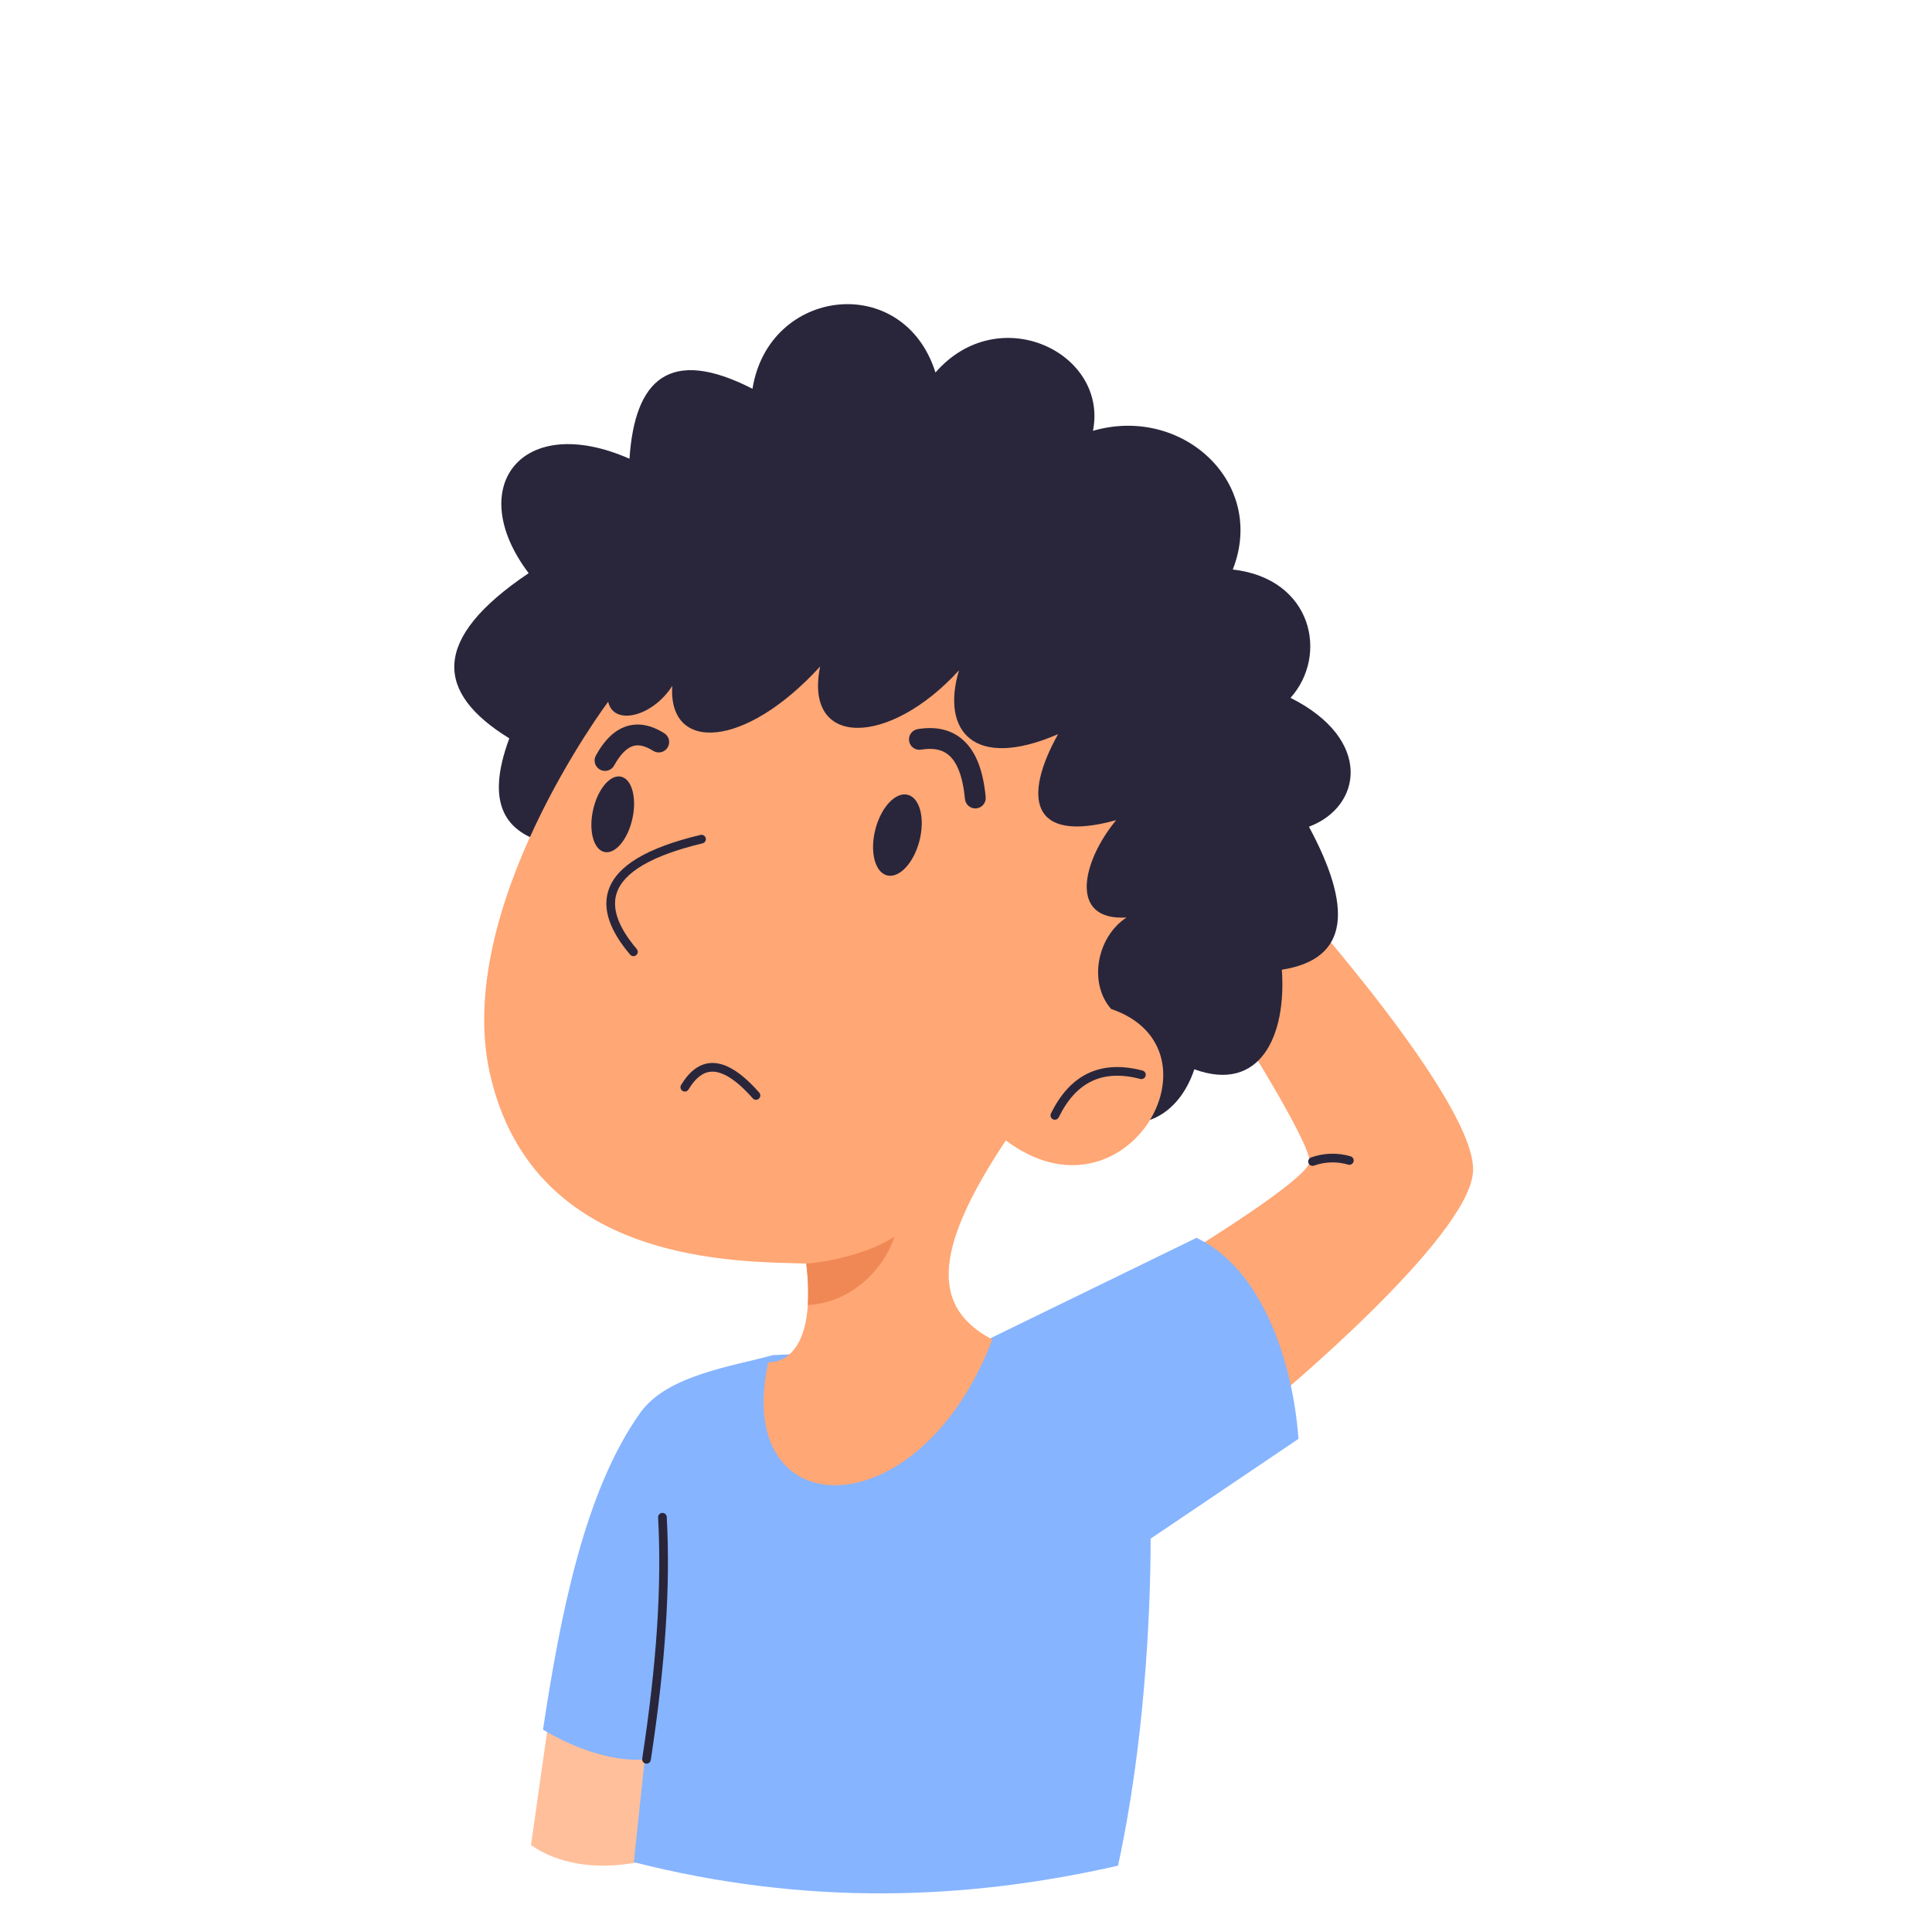 <svg width="225" height="225" viewBox="0 0 225 225" fill="none" xmlns="http://www.w3.org/2000/svg">
<path fill-rule="evenodd" clip-rule="evenodd" d="M138.995 145.466C138.995 145.466 152.161 137.39 152.495 135.354C152.83 133.318 143.405 118.534 143.405 118.534L150.624 104.677C150.624 104.677 172.213 128.717 171.542 136.558C170.871 144.398 148.316 163.053 148.316 163.053C148.316 163.053 138.806 145.526 138.995 145.466H138.995Z" fill="#FFA775"/>
<path d="M152.861 135.777C152.742 135.777 152.628 135.736 152.537 135.66C152.446 135.584 152.385 135.479 152.363 135.363C152.342 135.247 152.362 135.127 152.42 135.024C152.478 134.921 152.57 134.842 152.681 134.8C154.157 134.267 155.764 134.217 157.271 134.658C157.335 134.674 157.395 134.703 157.448 134.743C157.501 134.783 157.546 134.833 157.58 134.89C157.613 134.947 157.636 135.01 157.645 135.076C157.654 135.141 157.651 135.208 157.634 135.272C157.618 135.337 157.589 135.397 157.549 135.45C157.509 135.503 157.46 135.548 157.402 135.582C157.345 135.615 157.282 135.638 157.217 135.647C157.151 135.656 157.084 135.653 157.02 135.636C155.715 135.249 154.32 135.287 153.038 135.743C152.981 135.765 152.921 135.776 152.861 135.777Z" fill="#29263B"/>
<path fill-rule="evenodd" clip-rule="evenodd" d="M63.819 200.931L61.839 214.878C64.944 217.055 69.385 217.828 74.289 216.87L75.746 204.41L63.821 200.931H63.819Z" fill="#FFBF9B"/>
<path fill-rule="evenodd" clip-rule="evenodd" d="M89.993 157.819C85.329 159.12 77.713 160.137 74.593 164.493C68.029 173.663 65.24 188.263 63.236 201.433C66.057 203.134 70.833 205.249 75.084 204.906L73.815 216.868C93.847 221.967 112.447 221.318 130.204 217.276C133.281 203.166 134.001 187.978 134.003 179.191L151.222 167.568C150.525 158.208 146.806 147.663 139.342 144.159L113.702 156.655L89.992 157.819H89.993Z" fill="#86B4FF"/>
<path d="M75.293 205.395C75.267 205.395 75.241 205.393 75.216 205.389C75.084 205.369 74.965 205.297 74.885 205.189C74.806 205.082 74.773 204.947 74.793 204.814C76.487 193.689 77.074 184.763 76.642 176.724C76.638 176.658 76.648 176.591 76.67 176.529C76.692 176.466 76.726 176.409 76.77 176.36C76.815 176.31 76.868 176.27 76.928 176.241C76.988 176.213 77.053 176.196 77.119 176.193C77.185 176.189 77.251 176.199 77.314 176.221C77.376 176.243 77.434 176.277 77.483 176.321C77.533 176.366 77.573 176.419 77.601 176.479C77.63 176.539 77.647 176.604 77.65 176.67C78.086 184.779 77.495 193.77 75.792 204.966C75.773 205.086 75.713 205.195 75.621 205.273C75.53 205.352 75.413 205.395 75.293 205.395Z" fill="#29263B"/>
<path fill-rule="evenodd" clip-rule="evenodd" d="M63.807 98.222C58.882 96.973 56.466 93.654 59.315 85.989C50.72 80.703 50.103 74.456 61.569 66.75C53.995 56.757 60.733 47.895 73.31 53.425C73.923 44.168 77.99 40.336 87.635 45.277C89.525 33.439 105.233 31.612 108.944 43.382C116.324 34.903 129.087 41.087 127.286 50.174C137.692 47.147 147.536 56.227 143.569 66.326C152.893 67.383 154.729 76.338 150.294 81.27C159.935 86.115 158.606 93.98 152.437 96.277C157.419 105.534 157.315 111.667 149.283 112.934C149.835 120.616 146.763 127.326 139.091 124.529C137.27 129.994 132.622 132.278 128.081 129.798L63.807 98.222Z" fill="#29263B"/>
<path fill-rule="evenodd" clip-rule="evenodd" d="M70.83 81.72C70.83 81.72 52.744 105.818 57.052 125.017C62.113 147.576 86.392 146.878 93.899 147.157C95.312 159.318 89.477 158.637 89.477 158.637C85.198 177.922 107.013 178.432 115.564 156.005C108.839 152.433 108.225 146.195 117.139 132.813C131.071 143.284 143.189 122.202 129.404 117.506C126.764 114.515 127.694 109.164 131.19 106.851C124.374 107.266 126.063 100.246 129.989 95.515C119.799 98.333 119.221 92.65 123.227 85.5C113.309 89.785 109.589 85.05 111.686 78.062C103.554 86.988 93.571 87.16 95.512 77.619C86.733 87.242 77.793 87.669 78.292 79.881C75.981 83.497 71.446 84.57 70.829 81.719L70.83 81.72Z" fill="#FFA775"/>
<path fill-rule="evenodd" clip-rule="evenodd" d="M104.193 143.992C101.602 145.747 97.128 146.912 93.897 147.156C94.1 148.758 94.161 150.376 94.077 151.988C98.632 151.768 102.696 148.397 104.193 143.992Z" fill="#F08855"/>
<path d="M122.846 130.406C122.761 130.406 122.676 130.385 122.602 130.343C122.527 130.302 122.464 130.242 122.418 130.169C122.373 130.096 122.347 130.013 122.342 129.928C122.338 129.842 122.356 129.757 122.393 129.68C124.633 125.093 128.22 123.41 133.055 124.676C133.185 124.71 133.296 124.794 133.363 124.909C133.431 125.025 133.45 125.163 133.416 125.292C133.382 125.422 133.298 125.532 133.182 125.6C133.067 125.668 132.929 125.687 132.799 125.653C128.434 124.509 125.329 125.972 123.3 130.123C123.259 130.208 123.194 130.28 123.114 130.33C123.034 130.38 122.941 130.406 122.846 130.406Z" fill="#29263B"/>
<path d="M73.772 111.357C73.699 111.357 73.626 111.341 73.56 111.31C73.493 111.279 73.434 111.234 73.387 111.177C71.002 108.375 70.151 105.86 70.856 103.703C71.788 100.85 75.296 98.734 81.582 97.234C81.646 97.218 81.713 97.216 81.778 97.226C81.844 97.237 81.907 97.26 81.963 97.295C82.02 97.329 82.069 97.375 82.108 97.429C82.147 97.482 82.174 97.543 82.19 97.608C82.205 97.672 82.208 97.739 82.197 97.805C82.187 97.87 82.164 97.933 82.129 97.989C82.094 98.046 82.049 98.095 81.995 98.134C81.941 98.173 81.88 98.201 81.816 98.216C75.983 99.609 72.618 101.56 71.816 104.016C71.227 105.816 72.015 108.007 74.156 110.523C74.219 110.596 74.259 110.686 74.272 110.782C74.285 110.877 74.271 110.975 74.231 111.062C74.19 111.15 74.126 111.224 74.044 111.276C73.963 111.328 73.869 111.355 73.772 111.355V111.357Z" fill="#29263B"/>
<path d="M88.041 128.083C87.969 128.083 87.899 128.068 87.833 128.038C87.768 128.009 87.71 127.965 87.663 127.912C85.745 125.734 84.087 124.697 82.766 124.812C81.813 124.899 80.966 125.577 80.179 126.889C80.108 126.999 79.997 127.078 79.869 127.108C79.741 127.138 79.606 127.117 79.493 127.049C79.38 126.981 79.299 126.872 79.265 126.745C79.231 126.618 79.249 126.483 79.313 126.368C80.265 124.785 81.396 123.922 82.675 123.806C84.361 123.655 86.247 124.777 88.42 127.244C88.484 127.317 88.526 127.407 88.541 127.503C88.555 127.599 88.541 127.697 88.501 127.786C88.462 127.874 88.397 127.95 88.315 128.002C88.233 128.055 88.138 128.083 88.041 128.083Z" fill="#29263B"/>
<path d="M113.584 94.149C113.283 94.148 112.993 94.035 112.77 93.832C112.547 93.629 112.408 93.351 112.379 93.051C112.133 90.433 111.458 88.681 110.373 87.845C109.616 87.26 108.601 87.085 107.268 87.305C106.951 87.357 106.626 87.281 106.364 87.094C106.103 86.907 105.927 86.623 105.875 86.306C105.823 85.989 105.899 85.664 106.086 85.403C106.273 85.141 106.557 84.965 106.874 84.913C108.877 84.583 110.553 84.924 111.853 85.926C113.514 87.207 114.475 89.463 114.792 92.823C114.822 93.143 114.724 93.462 114.519 93.71C114.314 93.957 114.02 94.113 113.7 94.144C113.661 94.147 113.622 94.149 113.584 94.149Z" fill="#29263B"/>
<path d="M70.46 89.778C70.249 89.778 70.041 89.723 69.858 89.618C69.675 89.513 69.523 89.362 69.416 89.181C69.309 88.999 69.251 88.792 69.249 88.581C69.246 88.371 69.299 88.163 69.401 87.978C70.481 86.025 71.726 84.892 73.201 84.513C74.506 84.178 75.907 84.475 77.366 85.394C77.637 85.566 77.829 85.838 77.9 86.151C77.971 86.464 77.914 86.793 77.743 87.064C77.572 87.336 77.3 87.528 76.987 87.6C76.674 87.671 76.346 87.615 76.074 87.445C75.189 86.887 74.449 86.696 73.804 86.86C73.02 87.061 72.252 87.832 71.521 89.152C71.416 89.341 71.262 89.5 71.076 89.61C70.889 89.72 70.676 89.778 70.46 89.778Z" fill="#29263B"/>
<path fill-rule="evenodd" clip-rule="evenodd" d="M105.718 92.56C107.135 92.925 107.743 95.323 107.08 97.915C106.417 100.507 104.723 102.312 103.306 101.949C101.889 101.586 101.281 99.186 101.944 96.594C102.607 94.003 104.3 92.197 105.718 92.561V92.56Z" fill="#29263B"/>
<path fill-rule="evenodd" clip-rule="evenodd" d="M72.323 90.45C73.588 90.728 74.183 92.921 73.649 95.342C73.116 97.763 71.658 99.503 70.393 99.224C69.127 98.945 68.534 96.754 69.067 94.334C69.6 91.913 71.059 90.171 72.323 90.45Z" fill="#29263B"/>
</svg>
